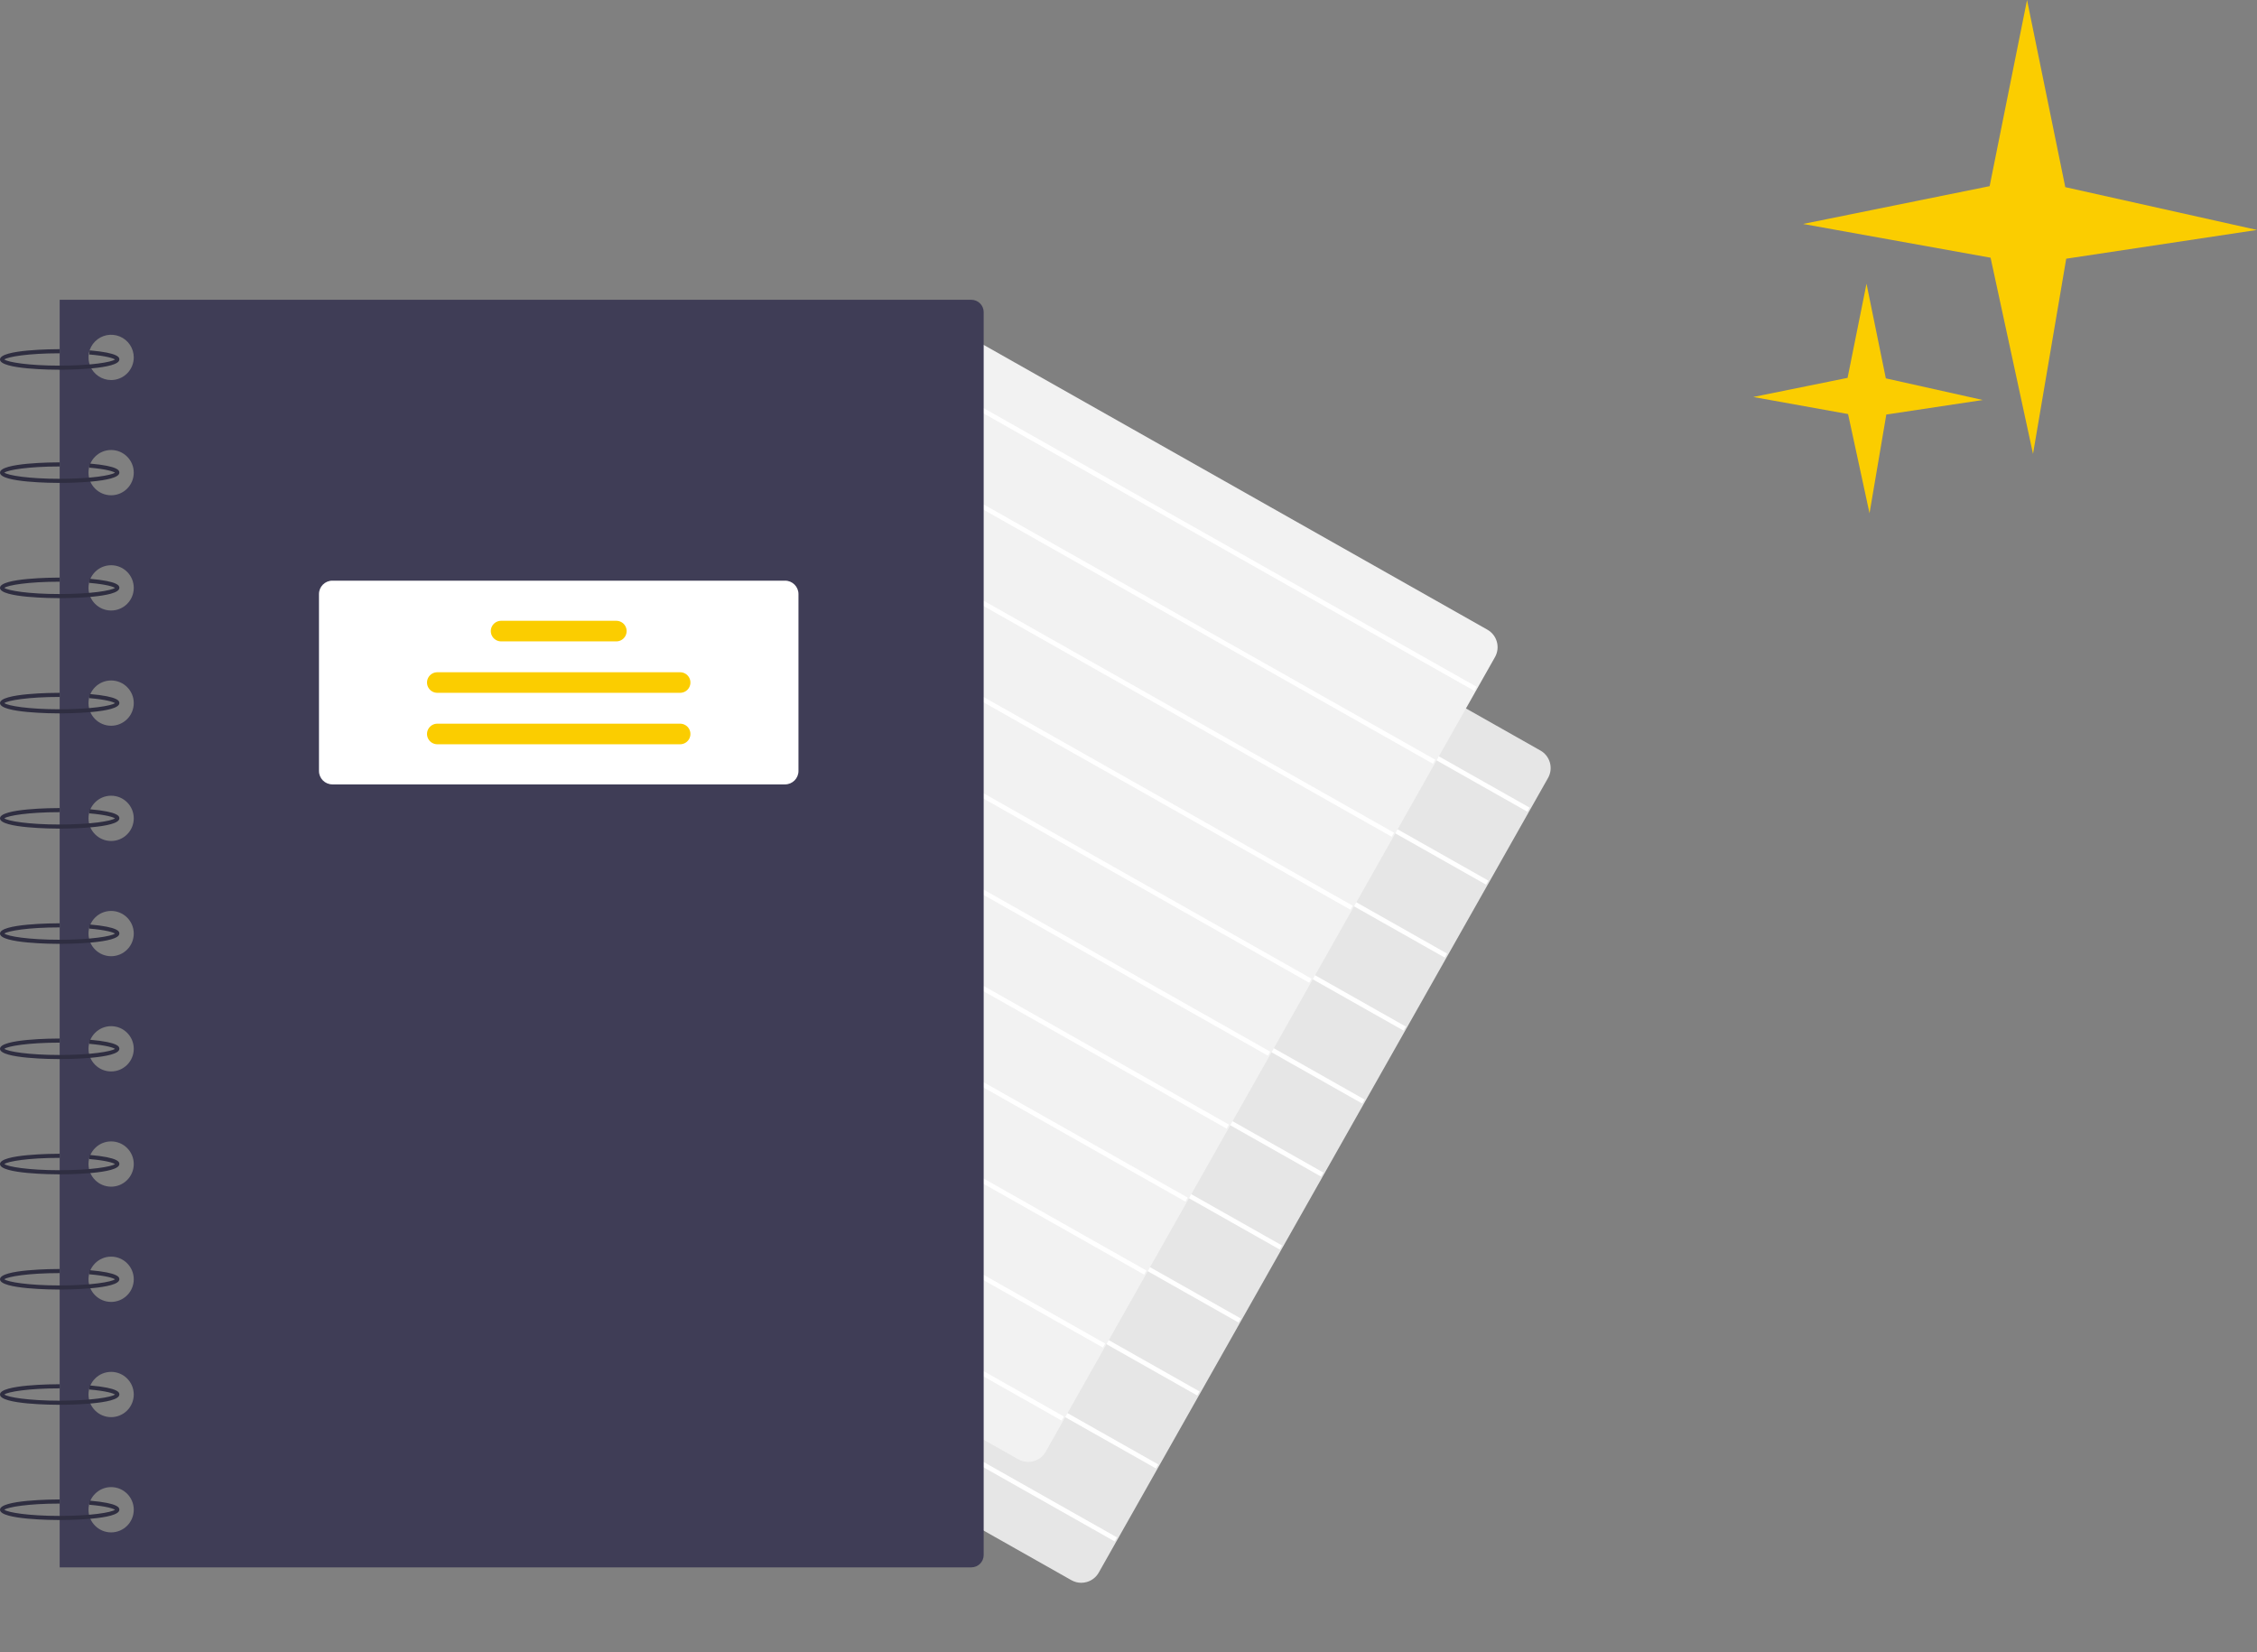 <?xml version="1.0" encoding="utf-8"?>
<svg width="238.7px" height="174.764px" viewBox="0 0 238.7 174.764" version="1.1" xmlns:xlink="http://www.w3.org/1999/xlink" xmlns="http://www.w3.org/2000/svg">
  <rect x="0" y="0" width="238.7" height="174.764" fill="#808080" stroke="none"/>
  <defs>
    <path d="M0 0L164 0L164 143.057L0 143.057L0 0Z" id="path_1" />
    <clipPath id="mask_1">
      <use xlink:href="#path_1" />
    </clipPath>
  </defs>
  <g id="Group-39">
    <g id="undraw_personal_notebook_re_d7dc" transform="translate(0 31.708)">
      <path d="M0 0L164 0L164 143.057L0 143.057L0 0Z" id="Background" fill="#FFFFFF" fill-opacity="0" fill-rule="evenodd" stroke="none" />
      <g clip-path="url(#mask_1)">
        <path d="M114.352 135.7C113.986 135.7 113.626 135.604 113.308 135.424L52.979 101.316C51.958 100.737 51.598 99.441 52.174 98.418L99.691 14.371C99.969 13.88 100.43 13.519 100.973 13.368C101.517 13.218 102.098 13.289 102.589 13.566L162.918 47.675C163.939 48.253 164.299 49.55 163.723 50.572L116.205 134.619C115.929 135.111 115.468 135.472 114.923 135.622C114.737 135.673 114.545 135.7 114.352 135.7L114.352 135.7Z" id="Shape" fill="#E6E6E6" stroke="none" />
        <path d="M97.767 18.093L98.009 17.664L161.769 53.711L161.527 54.14L97.767 18.093Z" id="Rectangle" fill="#FFFFFF" fill-rule="evenodd" stroke="none" />
        <path d="M93.403 25.811L93.645 25.382L157.405 61.43L157.163 61.859L93.403 25.811Z" id="Rectangle" fill="#FFFFFF" fill-rule="evenodd" stroke="none" />
        <path d="M89.039 33.53L89.281 33.101L153.041 69.149L152.799 69.577L89.039 33.53Z" id="Rectangle" fill="#FFFFFF" fill-rule="evenodd" stroke="none" />
        <path d="M84.675 41.248L84.918 40.82L148.677 76.867L148.435 77.296L84.675 41.248Z" id="Rectangle" fill="#FFFFFF" fill-rule="evenodd" stroke="none" />
        <path d="M80.311 48.967L80.554 48.538L144.314 84.586L144.071 85.015L80.311 48.967Z" id="Rectangle" fill="#FFFFFF" fill-rule="evenodd" stroke="none" />
        <path d="M75.948 56.686L76.19 56.257L139.95 92.304L139.707 92.733L75.948 56.686Z" id="Rectangle" fill="#FFFFFF" fill-rule="evenodd" stroke="none" />
        <path d="M71.584 64.404L71.826 63.975L135.586 100.023L135.343 100.452L71.584 64.404Z" id="Rectangle" fill="#FFFFFF" fill-rule="evenodd" stroke="none" />
        <path d="M67.22 72.123L67.462 71.694L131.222 107.742L130.98 108.17L67.22 72.123Z" id="Rectangle" fill="#FFFFFF" fill-rule="evenodd" stroke="none" />
        <path d="M62.856 79.841L63.098 79.413L126.858 115.46L126.616 115.889L62.856 79.841Z" id="Rectangle" fill="#FFFFFF" fill-rule="evenodd" stroke="none" />
        <path d="M58.492 87.56L58.735 87.131L122.495 123.179L122.252 123.608L58.492 87.56Z" id="Rectangle" fill="#FFFFFF" fill-rule="evenodd" stroke="none" />
        <path d="M54.129 95.279L54.371 94.85L118.131 130.898L117.889 131.326L54.129 95.279Z" id="Rectangle" fill="#FFFFFF" fill-rule="evenodd" stroke="none" />
        <path d="M108.74 122.917C108.374 122.916 108.014 122.821 107.696 122.64L47.367 88.532C46.346 87.954 45.986 86.657 46.562 85.635L94.079 1.588C94.357 1.097 94.818 0.736 95.361 0.585C95.905 0.434 96.486 0.506 96.977 0.783L157.306 34.892C158.327 35.47 158.687 36.766 158.111 37.789L110.593 121.836C110.317 122.328 109.856 122.689 109.311 122.838C109.125 122.89 108.933 122.917 108.74 122.917L108.74 122.917Z" id="Shape" fill="#F2F2F2" stroke="none" />
        <path d="M92.154 5.309L92.397 4.88L156.157 40.928L155.914 41.357L92.154 5.309Z" id="Rectangle" fill="#FFFFFF" fill-rule="evenodd" stroke="none" />
        <path d="M87.791 13.028L88.033 12.599L151.793 48.647L151.551 49.075L87.791 13.028Z" id="Rectangle" fill="#FFFFFF" fill-rule="evenodd" stroke="none" />
        <path d="M83.427 20.747L83.669 20.318L147.429 56.365L147.186 56.794L83.427 20.747Z" id="Rectangle" fill="#FFFFFF" fill-rule="evenodd" stroke="none" />
        <path d="M79.063 28.465L79.305 28.036L143.065 64.084L142.823 64.513L79.063 28.465Z" id="Rectangle" fill="#FFFFFF" fill-rule="evenodd" stroke="none" />
        <path d="M74.699 36.184L74.941 35.755L138.701 71.803L138.459 72.231L74.699 36.184Z" id="Rectangle" fill="#FFFFFF" fill-rule="evenodd" stroke="none" />
        <path d="M70.335 43.902L70.578 43.474L134.338 79.521L134.095 79.95L70.335 43.902Z" id="Rectangle" fill="#FFFFFF" fill-rule="evenodd" stroke="none" />
        <path d="M65.971 51.621L66.214 51.192L129.974 87.24L129.731 87.668L65.971 51.621Z" id="Rectangle" fill="#FFFFFF" fill-rule="evenodd" stroke="none" />
        <path d="M61.608 59.34L61.85 58.911L125.61 94.959L125.368 95.387L61.608 59.34Z" id="Rectangle" fill="#FFFFFF" fill-rule="evenodd" stroke="none" />
        <path d="M57.244 67.058L57.486 66.629L121.246 102.677L121.004 103.106L57.244 67.058Z" id="Rectangle" fill="#FFFFFF" fill-rule="evenodd" stroke="none" />
        <path d="M52.88 74.777L53.122 74.348L116.882 110.396L116.64 110.824L52.88 74.777Z" id="Rectangle" fill="#FFFFFF" fill-rule="evenodd" stroke="none" />
        <path d="M48.516 82.496L48.758 82.067L112.519 118.114L112.276 118.543L48.516 82.496Z" id="Rectangle" fill="#FFFFFF" fill-rule="evenodd" stroke="none" />
        <path d="M102.728 4.75749e-06L6.312 4.75749e-06L6.312 134.068L102.728 134.068C103.449 134.068 104.034 133.484 104.034 132.763L104.034 1.306C104.034 0.585 103.449 3.80599e-05 102.728 0L102.728 4.75749e-06ZM11.753 130.368C10.431 130.368 9.359 129.297 9.359 127.974C9.359 126.652 10.431 125.58 11.753 125.58C13.075 125.58 14.147 126.652 14.147 127.974C14.147 128.609 13.895 129.218 13.446 129.667C12.997 130.116 12.388 130.368 11.753 130.368L11.753 130.368ZM11.753 118.18C10.431 118.18 9.359 117.109 9.359 115.786C9.359 114.464 10.431 113.392 11.753 113.392C13.075 113.392 14.147 114.464 14.147 115.786C14.147 116.421 13.895 117.03 13.446 117.479C12.997 117.928 12.388 118.18 11.753 118.18L11.753 118.18ZM11.753 105.992C10.431 105.992 9.359 104.921 9.359 103.598C9.359 102.276 10.431 101.204 11.753 101.204C13.075 101.204 14.147 102.276 14.147 103.598C14.147 104.233 13.895 104.842 13.446 105.291C12.997 105.74 12.388 105.992 11.753 105.992L11.753 105.992ZM11.753 93.804C10.431 93.804 9.359 92.733 9.359 91.41C9.359 90.088 10.431 89.016 11.753 89.016C13.075 89.016 14.147 90.088 14.147 91.41C14.147 92.045 13.895 92.654 13.446 93.103C12.997 93.552 12.388 93.805 11.753 93.804L11.753 93.804ZM11.753 81.616C10.431 81.616 9.359 80.544 9.359 79.222C9.359 77.9 10.431 76.828 11.753 76.828C13.075 76.828 14.147 77.9 14.147 79.222C14.147 79.857 13.895 80.466 13.446 80.915C12.997 81.364 12.388 81.616 11.753 81.616L11.753 81.616ZM11.753 69.428C10.431 69.428 9.359 68.356 9.359 67.034C9.359 65.712 10.431 64.64 11.753 64.64C13.075 64.64 14.147 65.712 14.147 67.034C14.147 67.669 13.895 68.278 13.446 68.727C12.997 69.176 12.388 69.428 11.753 69.428L11.753 69.428ZM11.753 57.24C10.431 57.24 9.359 56.168 9.359 54.846C9.359 53.524 10.431 52.452 11.753 52.452C13.075 52.452 14.147 53.524 14.147 54.846C14.147 55.481 13.895 56.09 13.446 56.539C12.997 56.988 12.388 57.24 11.753 57.24L11.753 57.24ZM11.753 45.052C10.431 45.052 9.359 43.98 9.359 42.658C9.359 41.336 10.431 40.264 11.753 40.264C13.075 40.264 14.147 41.336 14.147 42.658C14.147 43.293 13.895 43.902 13.446 44.351C12.997 44.8 12.388 45.052 11.753 45.052L11.753 45.052ZM11.753 32.864C10.431 32.864 9.359 31.792 9.359 30.47C9.359 29.148 10.431 28.076 11.753 28.076C13.075 28.076 14.147 29.148 14.147 30.47C14.147 31.105 13.895 31.714 13.446 32.163C12.997 32.612 12.388 32.864 11.753 32.864L11.753 32.864ZM11.753 20.676C10.431 20.676 9.359 19.604 9.359 18.282C9.359 16.96 10.431 15.888 11.753 15.888C13.075 15.888 14.147 16.96 14.147 18.282C14.147 18.917 13.895 19.526 13.446 19.975C12.997 20.424 12.388 20.676 11.753 20.676L11.753 20.676ZM11.753 8.488C10.784 8.488 9.912 7.905 9.541 7.01C9.17 6.116 9.375 5.086 10.06 4.401C10.745 3.716 11.774 3.512 12.669 3.882C13.564 4.253 14.147 5.126 14.147 6.094C14.147 6.729 13.895 7.338 13.446 7.787C12.997 8.236 12.388 8.488 11.753 8.488L11.753 8.488Z" id="Shape" fill="#3F3D56" fill-rule="evenodd" stroke="none" />
        <path d="M6.312 7.4C5.666 7.4 0 7.369 0 6.312C0 5.254 5.666 5.223 6.312 5.223L6.312 5.659C2.975 5.659 0.811 6.032 0.462 6.312C0.811 6.591 2.975 6.965 6.312 6.965C9.641 6.965 11.803 6.593 12.159 6.314C11.989 6.194 11.298 5.943 9.443 5.783L9.48 5.349C12.623 5.621 12.623 6.123 12.623 6.312C12.623 7.369 6.958 7.4 6.312 7.4L6.312 7.4Z" id="Shape" fill="#2F2E41" stroke="none" />
        <path d="M6.312 19.37C5.666 19.37 0 19.34 0 18.282C0 17.224 5.666 17.194 6.312 17.194L6.312 17.629C2.975 17.629 0.811 18.003 0.462 18.282C0.811 18.561 2.975 18.935 6.312 18.935C9.641 18.935 11.803 18.563 12.159 18.284C11.989 18.164 11.298 17.914 9.443 17.753L9.48 17.32C12.623 17.591 12.623 18.093 12.623 18.282C12.623 19.34 6.958 19.37 6.312 19.37L6.312 19.37Z" id="Shape" fill="#2F2E41" stroke="none" />
        <path d="M6.312 31.558C5.666 31.558 0 31.528 0 30.47C0 29.412 5.666 29.382 6.312 29.382L6.312 29.817C2.975 29.817 0.811 30.191 0.462 30.47C0.811 30.749 2.975 31.123 6.312 31.123C9.641 31.123 11.803 30.751 12.159 30.472C11.989 30.352 11.298 30.102 9.443 29.942L9.48 29.508C12.623 29.779 12.623 30.281 12.623 30.47C12.623 31.528 6.958 31.558 6.312 31.558L6.312 31.558Z" id="Shape" fill="#2F2E41" stroke="none" />
        <path d="M6.312 43.746C5.666 43.746 0 43.716 0 42.658C0 41.6 5.666 41.57 6.312 41.57L6.312 42.005C2.975 42.005 0.811 42.379 0.462 42.658C0.811 42.938 2.975 43.311 6.312 43.311C9.641 43.311 11.803 42.939 12.159 42.66C11.989 42.541 11.298 42.29 9.443 42.13L9.48 41.696C12.623 41.968 12.623 42.469 12.623 42.658C12.623 43.716 6.958 43.746 6.312 43.746L6.312 43.746Z" id="Shape" fill="#2F2E41" stroke="none" />
        <path d="M6.312 55.934C5.666 55.934 0 55.904 0 54.846C0 53.789 5.666 53.758 6.312 53.758L6.312 54.193C2.975 54.193 0.811 54.567 0.462 54.846C0.811 55.126 2.975 55.499 6.312 55.499C9.641 55.499 11.803 55.127 12.159 54.848C11.989 54.729 11.298 54.478 9.443 54.318L9.48 53.884C12.623 54.156 12.623 54.657 12.623 54.846C12.623 55.904 6.958 55.934 6.312 55.934L6.312 55.934Z" id="Shape" fill="#2F2E41" stroke="none" />
        <path d="M6.312 68.123C5.666 68.123 0 68.092 0 67.034C0 65.977 5.666 65.946 6.312 65.946L6.312 66.381C2.975 66.381 0.811 66.755 0.462 67.034C0.811 67.314 2.975 67.687 6.312 67.687C9.641 67.687 11.803 67.315 12.159 67.036C11.989 66.917 11.298 66.666 9.443 66.506L9.48 66.072C12.623 66.344 12.623 66.845 12.623 67.034C12.623 68.092 6.958 68.123 6.312 68.123L6.312 68.123Z" id="Shape" fill="#2F2E41" stroke="none" />
        <path d="M6.312 80.311C5.666 80.311 0 80.28 0 79.222C0 78.165 5.666 78.134 6.312 78.134L6.312 78.569C2.975 78.569 0.811 78.943 0.462 79.222C0.811 79.502 2.975 79.875 6.312 79.875C9.641 79.875 11.803 79.503 12.159 79.224C11.989 79.105 11.298 78.854 9.443 78.694L9.48 78.26C12.623 78.532 12.623 79.033 12.623 79.222C12.623 80.28 6.958 80.311 6.312 80.311L6.312 80.311Z" id="Shape" fill="#2F2E41" stroke="none" />
        <path d="M6.312 92.499C5.666 92.499 0 92.468 0 91.41C0 90.353 5.666 90.322 6.312 90.322L6.312 90.757C2.975 90.757 0.811 91.131 0.462 91.41C0.811 91.69 2.975 92.063 6.312 92.063C9.641 92.063 11.803 91.691 12.159 91.412C11.989 91.293 11.298 91.042 9.443 90.882L9.48 90.448C12.623 90.72 12.623 91.222 12.623 91.41C12.623 92.468 6.958 92.499 6.312 92.499L6.312 92.499Z" id="Shape" fill="#2F2E41" stroke="none" />
        <path d="M6.312 104.687C5.666 104.687 0 104.656 0 103.598C0 102.541 5.666 102.51 6.312 102.51L6.312 102.945C2.975 102.945 0.811 103.319 0.462 103.598C0.811 103.878 2.975 104.251 6.312 104.251C9.641 104.251 11.803 103.879 12.159 103.6C11.989 103.481 11.298 103.23 9.443 103.07L9.48 102.636C12.623 102.908 12.623 103.41 12.623 103.598C12.623 104.656 6.958 104.687 6.312 104.687L6.312 104.687Z" id="Shape" fill="#2F2E41" stroke="none" />
        <path d="M6.312 116.875C5.666 116.875 0 116.844 0 115.786C0 114.729 5.666 114.698 6.312 114.698L6.312 115.134C2.975 115.134 0.811 115.507 0.462 115.786C0.811 116.066 2.975 116.439 6.312 116.439C9.641 116.439 11.803 116.067 12.159 115.788C11.989 115.669 11.298 115.418 9.443 115.258L9.48 114.824C12.623 115.096 12.623 115.598 12.623 115.786C12.623 116.844 6.958 116.875 6.312 116.875L6.312 116.875Z" id="Shape" fill="#2F2E41" stroke="none" />
        <path d="M6.312 129.063C5.666 129.063 0 129.032 0 127.974C0 126.917 5.666 126.886 6.312 126.886L6.312 127.322C2.975 127.322 0.811 127.695 0.462 127.974C0.811 128.254 2.975 128.627 6.312 128.627C9.641 128.627 11.803 128.255 12.159 127.976C11.989 127.857 11.298 127.606 9.443 127.446L9.48 127.012C12.623 127.284 12.623 127.786 12.623 127.974C12.623 129.032 6.958 129.063 6.312 129.063L6.312 129.063Z" id="Shape" fill="#2F2E41" stroke="none" />
        <path d="M83.031 51.255L35.15 51.255C34.369 51.254 33.736 50.621 33.735 49.84L33.735 31.123C33.736 30.342 34.369 29.709 35.15 29.708L83.031 29.708C83.812 29.709 84.445 30.342 84.446 31.123L84.446 49.84C84.445 50.621 83.812 51.254 83.031 51.255L83.031 51.255Z" id="Shape" fill="#FFFFFF" stroke="none" />
        <path d="M65.184 36.129L52.996 36.129C52.607 36.129 52.248 35.921 52.054 35.585C51.859 35.248 51.859 34.833 52.054 34.496C52.248 34.16 52.607 33.952 52.996 33.952L65.184 33.952C65.573 33.952 65.932 34.16 66.127 34.496C66.321 34.833 66.321 35.248 66.127 35.585C65.932 35.921 65.573 36.129 65.184 36.129L65.184 36.129Z" id="Shape" fill="#FBCD00" stroke="none" />
        <path d="M71.931 41.57L46.249 41.57C45.861 41.57 45.501 41.363 45.307 41.026C45.112 40.689 45.112 40.274 45.307 39.938C45.501 39.601 45.861 39.394 46.249 39.394L71.931 39.394C72.32 39.394 72.679 39.601 72.874 39.938C73.068 40.274 73.068 40.689 72.874 41.026C72.679 41.363 72.32 41.57 71.931 41.57L71.931 41.57Z" id="Shape" fill="#FBCD00" stroke="none" />
        <path d="M71.931 47.011L46.249 47.011C45.861 47.011 45.501 46.804 45.307 46.467C45.112 46.13 45.112 45.715 45.307 45.379C45.501 45.042 45.861 44.835 46.249 44.835L71.931 44.835C72.32 44.835 72.679 45.042 72.874 45.379C73.068 45.715 73.068 46.13 72.874 46.467C72.679 46.804 72.32 47.011 71.931 47.011L71.931 47.011Z" id="Shape" fill="#FBCD00" stroke="none" />
      </g>
    </g>
    <path d="M190.692 23.688L210.424 19.689L214.38 6.10352e-05L218.424 19.794L238.7 24.32L218.523 27.362L215.012 48.008L210.523 27.257L190.692 23.688Z" id="Rectangle-33" fill="#FBCD00" fill-rule="evenodd" stroke="none" />
    <path d="M185.422 41.988L195.4 39.966L197.401 30.009L199.446 40.019L209.7 42.307L199.496 43.846L197.721 54.287L195.451 43.793L185.422 41.988Z" id="Rectangle-33-Copy" fill="#FBCD00" fill-rule="evenodd" stroke="none" />
  </g>
</svg>